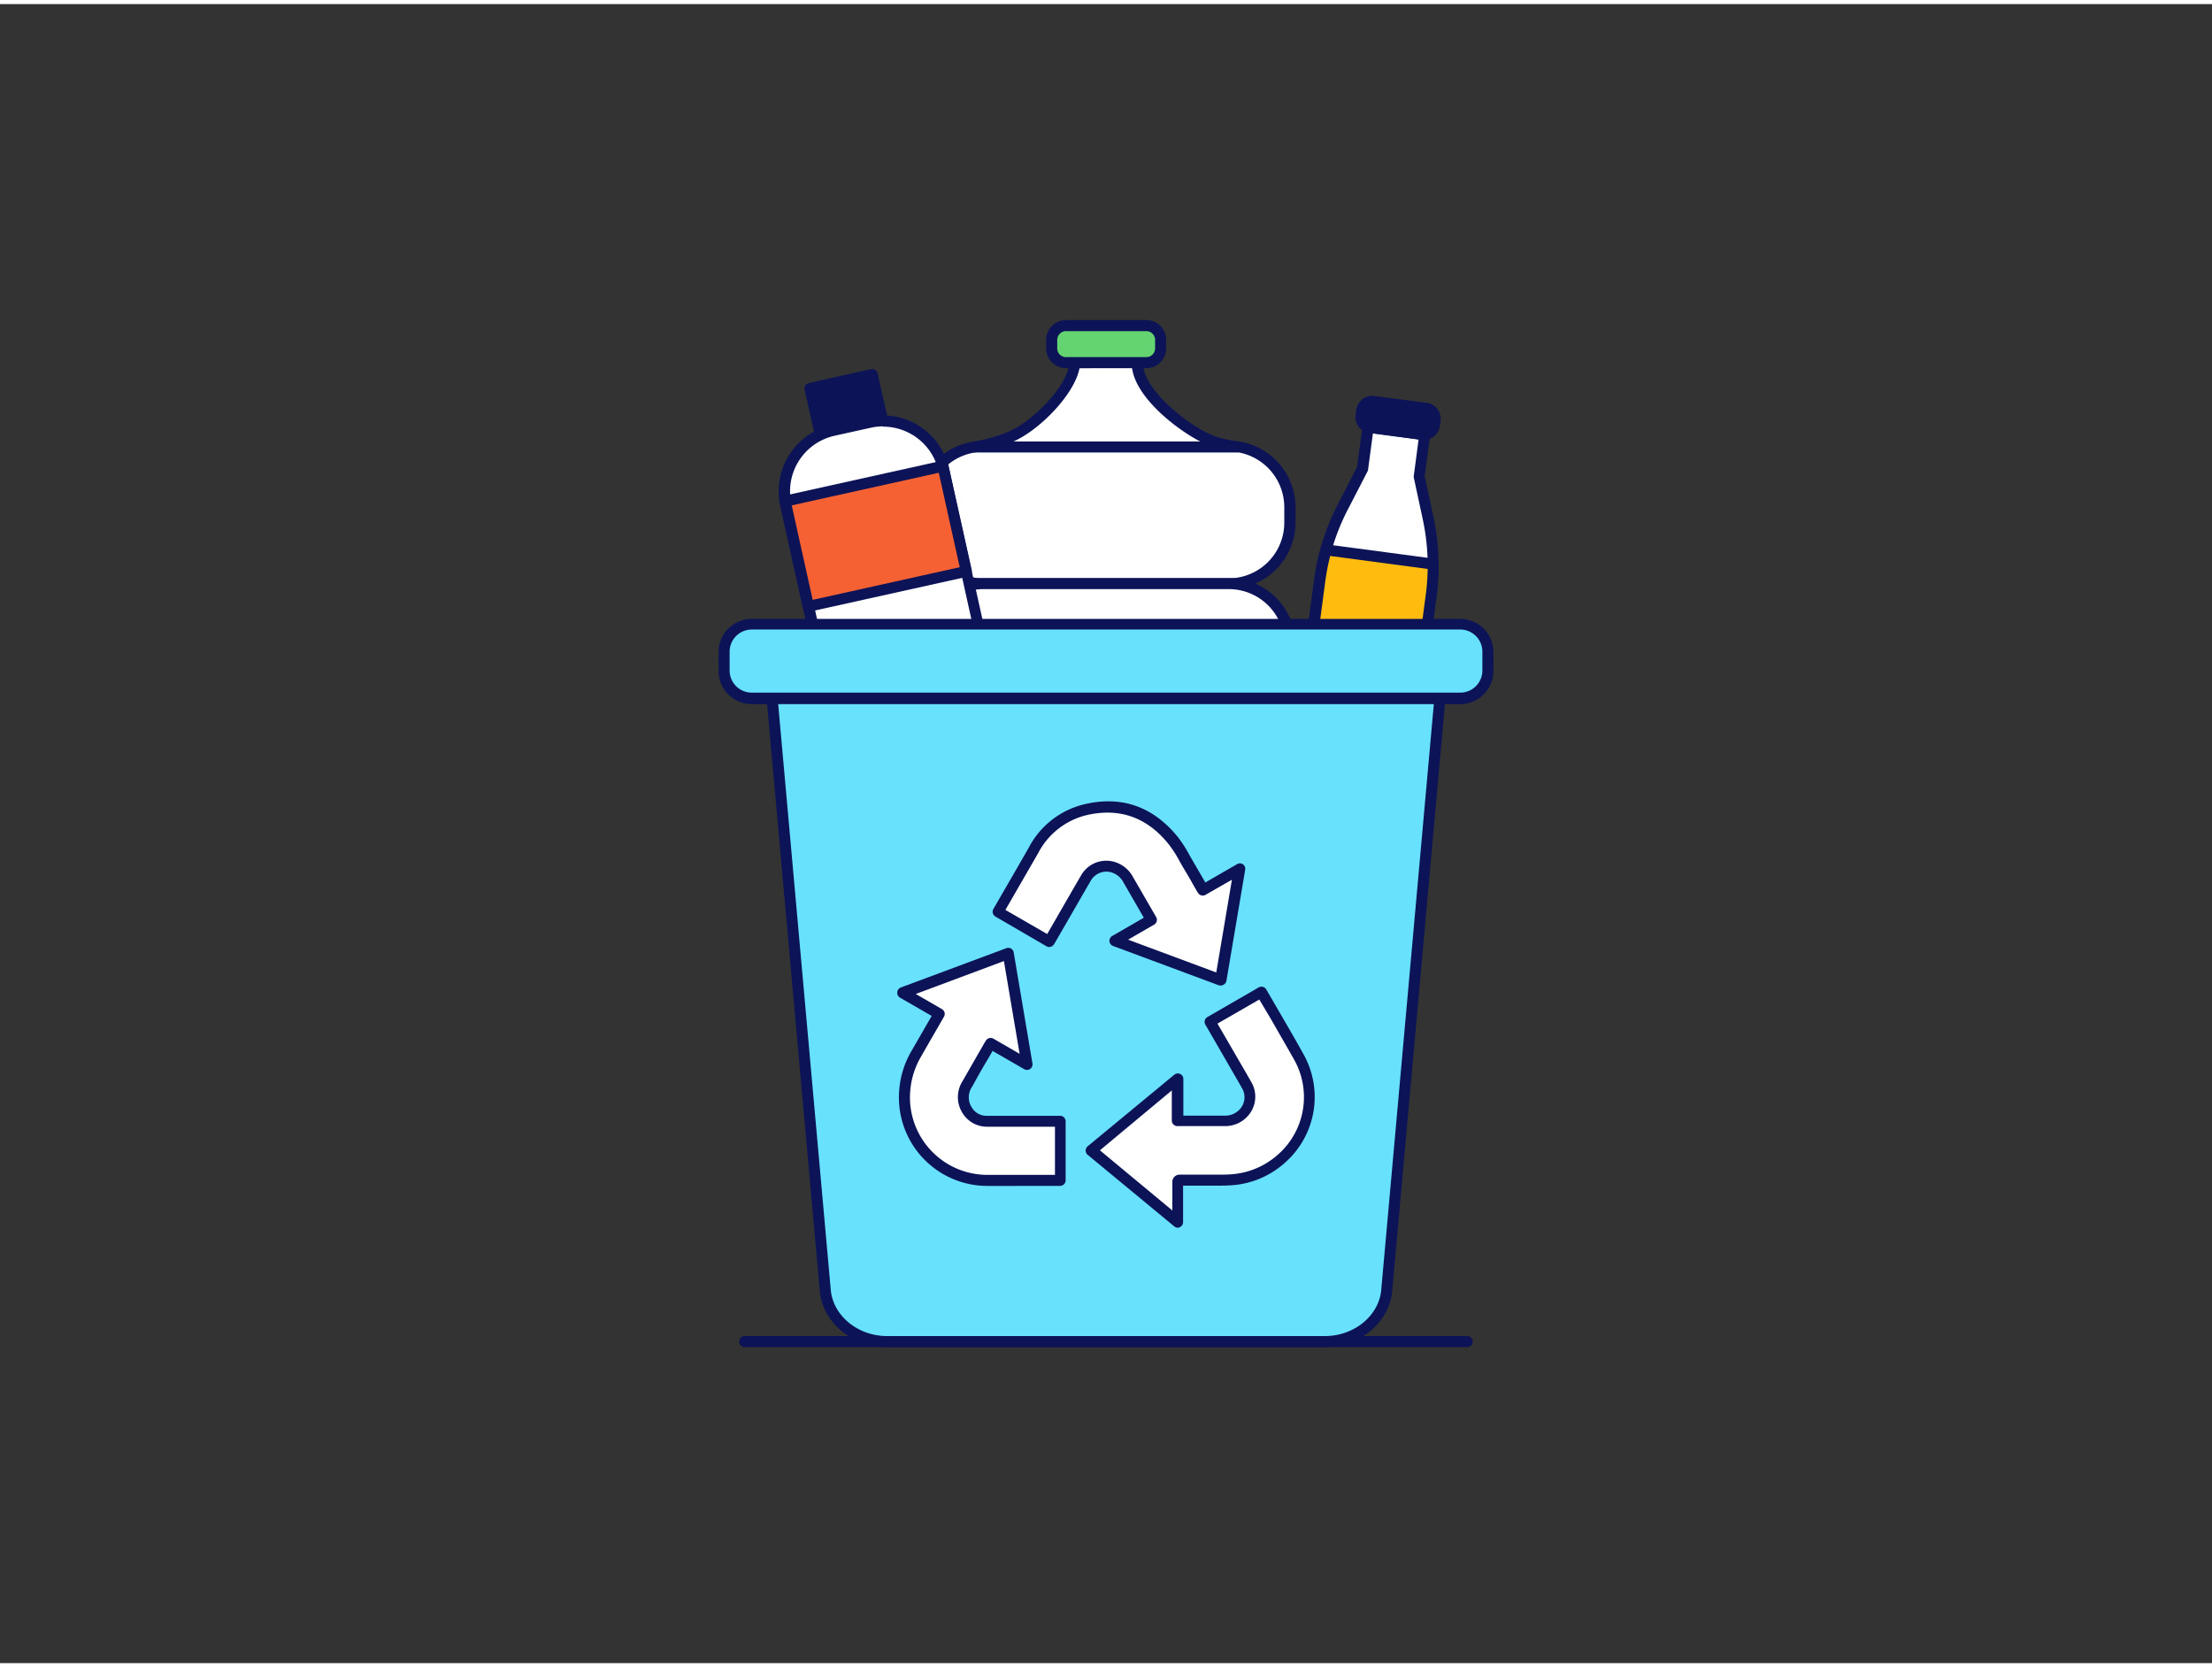 <svg xmlns="http://www.w3.org/2000/svg" viewBox="0 0 400 300" width="406" height="306" class="illustration styles_illustrationTablet__1DWOa"><rect x="0" y="0" width="400" height="300" fill="#333333" stroke="none"/><g id="_74_recycling_outline" data-name="#74_recycling_outline"><path d="M219.75,79.24c-4.67-1.5-14.32-8.91-14-14.4H194.35c-.08,4.44-7,11.58-11.83,13.5a28.44,28.44,0,0,1-6.31,1.75A11.05,11.05,0,0,0,166.79,91v2.7a11.06,11.06,0,0,0,11.06,11.06h44.37a11.06,11.06,0,0,0,11.06-11.06V91a11.06,11.06,0,0,0-9.56-11A22.23,22.23,0,0,1,219.75,79.24Z" fill="#fff"></path><path d="M222.21,105.79H177.85a12.07,12.07,0,0,1-12.06-12.06V91A12.12,12.12,0,0,1,176.06,79.1a27.34,27.34,0,0,0,6.09-1.69c4.56-1.81,11.13-8.63,11.2-12.59a1,1,0,0,1,1-1h11.36a1,1,0,0,1,.73.31,1,1,0,0,1,.27.74c-.24,4.81,8.8,11.93,13.35,13.4h0a22.12,22.12,0,0,0,3.79.79,12.09,12.09,0,0,1,10.43,12v2.7A12.08,12.08,0,0,1,222.21,105.79Zm-27-39.95c-.91,4.8-7.46,11.48-12.36,13.43a29.74,29.74,0,0,1-6.54,1.81,10.12,10.12,0,0,0-8.56,10v2.7a10.07,10.07,0,0,0,10.06,10.06h44.36a10.07,10.07,0,0,0,10.07-10.06V91a10.09,10.09,0,0,0-8.7-10,23.34,23.34,0,0,1-4.13-.87h0c-4.29-1.38-13.94-8.19-14.7-14.35Z" fill="#0c1457"></path><rect x="166.79" y="104.79" width="66.5" height="24.82" rx="11.07" fill="#fff"></rect><path d="M222.21,130.62H177.85a12.08,12.08,0,0,1-12.06-12.07v-2.69a12.08,12.08,0,0,1,12.06-12.07h44.36a12.08,12.08,0,0,1,12.07,12.07v2.69A12.08,12.08,0,0,1,222.21,130.62Zm-44.36-24.83a10.08,10.08,0,0,0-10.06,10.07v2.69a10.08,10.08,0,0,0,10.06,10.07h44.36a10.08,10.08,0,0,0,10.07-10.07v-2.69a10.08,10.08,0,0,0-10.07-10.07Z" fill="#0c1457"></path><rect x="166.79" y="129.62" width="66.5" height="24.82" rx="11.07" fill="#fff"></rect><path d="M222.21,155.44H177.85a12.07,12.07,0,0,1-12.06-12.06v-2.7a12.07,12.07,0,0,1,12.06-12.06h44.36a12.08,12.08,0,0,1,12.07,12.06v2.7A12.08,12.08,0,0,1,222.21,155.44Zm-44.36-24.82a10.07,10.07,0,0,0-10.06,10.06v2.7a10.07,10.07,0,0,0,10.06,10.06h44.36a10.07,10.07,0,0,0,10.07-10.06v-2.7a10.07,10.07,0,0,0-10.07-10.06Z" fill="#0c1457"></path><rect x="190.18" y="58.14" width="19.7" height="6.7" rx="2.59" fill="#63d470"></rect><path d="M207.29,65.84H192.77a3.59,3.59,0,0,1-3.59-3.59V60.73a3.59,3.59,0,0,1,3.59-3.59h14.52a3.59,3.59,0,0,1,3.59,3.59v1.52A3.59,3.59,0,0,1,207.29,65.84Zm-14.52-6.7a1.59,1.59,0,0,0-1.59,1.59v1.52a1.59,1.59,0,0,0,1.59,1.59h14.52a1.59,1.59,0,0,0,1.59-1.59V60.73a1.59,1.59,0,0,0-1.59-1.59Z" fill="#0c1457"></path><path d="M223.72,81.09H176.21a1,1,0,0,1,0-2h47.51a1,1,0,0,1,0,2Z" fill="#0c1457"></path><path d="M258.79,106.88l-5.36,40.3-20.15-2.68,5.36-40.3a41,41,0,0,1,4.18-13.3l3.54-6.85,1-7.56,10.25,1.36-1,7.56L258.23,93a40.13,40.13,0,0,1,.91,8.31A39.18,39.18,0,0,1,258.79,106.88Z" fill="#fff"></path><path d="M253.43,148.18h-.14l-20.14-2.68a1,1,0,0,1-.66-.39,1,1,0,0,1-.2-.74l5.36-40.29a42.84,42.84,0,0,1,1.15-5.65,41.36,41.36,0,0,1,3.14-8l3.45-6.7,1-7.38a1,1,0,0,1,1.12-.86l10.25,1.36a1,1,0,0,1,.86,1.12l-1,7.39,1.59,7.37a41.9,41.9,0,0,1,.57,14.27h0l-5.36,40.3A1,1,0,0,1,253.43,148.18Zm-19-4.54,18.17,2.41,5.23-39.3a39.9,39.9,0,0,0-.55-13.59l-1.62-7.54a1,1,0,0,1,0-.34l.87-6.57-8.26-1.1-.88,6.57a1,1,0,0,1-.1.33l-3.54,6.85a39.74,39.74,0,0,0-3,7.59,42,42,0,0,0-1.1,5.38Zm24.39-36.76h0Z" fill="#0c1457"></path><rect x="246.12" y="72.44" width="13.37" height="4.75" rx="1.91" transform="translate(12.08 -32.69) rotate(7.58)" fill="#0c1457"></rect><path d="M257.48,78.82l-.39,0-9.46-1.26a2.91,2.91,0,0,1-2.5-3.26l.12-.93a2.92,2.92,0,0,1,3.27-2.5L258,72.1a2.92,2.92,0,0,1,2.5,3.27l-.12.92A2.92,2.92,0,0,1,257.48,78.82Zm-9.35-6a.91.91,0,0,0-.9.79l-.12.92a.9.9,0,0,0,.78,1l9.47,1.26a.9.9,0,0,0,1-.78l.12-.92a.92.92,0,0,0-.78-1l-9.47-1.26h-.12Z" fill="#0c1457"></path><path d="M258.79,106.88l-5.36,40.3-20.15-2.68,5.36-40.3a40.77,40.77,0,0,1,1.13-5.51l19.37,2.57A39.18,39.18,0,0,1,258.79,106.88Z" fill="#ffbc0e"></path><path d="M253.43,148.18h-.14l-20.14-2.68a1,1,0,0,1-.66-.39,1,1,0,0,1-.2-.74l5.36-40.29a42.84,42.84,0,0,1,1.15-5.65,1,1,0,0,1,1.1-.73l19.38,2.58a1,1,0,0,1,.86,1,41.2,41.2,0,0,1-.36,5.75h0l-5.36,40.3A1,1,0,0,1,253.43,148.18Zm-19-4.54,18.17,2.41,5.23-39.3a39.71,39.71,0,0,0,.34-4.61l-17.63-2.35a40.88,40.88,0,0,0-.88,4.54Zm24.39-36.76h0Z" fill="#0c1457"></path><rect x="147.38" y="68.15" width="11.46" height="9.06" transform="translate(-12.11 34.88) rotate(-12.51)" fill="#0c1457"></rect><path d="M148.49,79.34a1,1,0,0,1-1-.78l-2-8.84a1,1,0,0,1,.14-.76,1,1,0,0,1,.62-.43L157.5,66a1,1,0,0,1,.75.14,1,1,0,0,1,.44.62l2,8.85a1,1,0,0,1-.76,1.19l-11.18,2.48A.82.82,0,0,1,148.49,79.34Zm-.77-9.08,1.53,6.89,9.23-2.05L157,68.21Z" fill="#0c1457"></path><path d="M156.59,75.7h6.7A11.27,11.27,0,0,1,174.56,87v44.38a0,0,0,0,1,0,0H145.32a0,0,0,0,1,0,0V87A11.27,11.27,0,0,1,156.59,75.7Z" transform="translate(-18.62 37.09) rotate(-12.51)" fill="#fff"></path><path d="M151.7,134.85a1,1,0,0,1-1-.79l-9.61-43.32a12.28,12.28,0,0,1,9.32-14.63L157,74.66A12.26,12.26,0,0,1,171.61,84l9.61,43.32a1,1,0,0,1-.13.75,1,1,0,0,1-.63.44l-28.55,6.33A.76.76,0,0,1,151.7,134.85Zm8-58.49a10.05,10.05,0,0,0-2.24.25l-6.55,1.45a10.28,10.28,0,0,0-7.8,12.25l9.4,42.34,26.59-5.89-9.39-42.35a10.28,10.28,0,0,0-10-8Z" fill="#0c1457"></path><rect x="143.71" y="86.49" width="29.24" height="19.5" transform="translate(-17.08 36.57) rotate(-12.51)" fill="#f56132"></rect><path d="M146.17,109.92a1,1,0,0,1-.54-.15,1.05,1.05,0,0,1-.44-.63L141,90.1a1,1,0,0,1,.76-1.19l28.55-6.33a1,1,0,0,1,.75.13,1,1,0,0,1,.44.63l4.22,19a1,1,0,0,1-.76,1.2l-28.55,6.33Zm-3-19.27,3.79,17.08,26.59-5.9-3.79-17.08Z" fill="#0c1457"></path><rect x="130.9" y="112.1" width="138.2" height="13.49" rx="5.04" fill="#68e1fd"></rect><path d="M264.06,126.59H135.94a6,6,0,0,1-6-6v-3.41a6,6,0,0,1,6-6H264.06a6,6,0,0,1,6,6v3.41A6,6,0,0,1,264.06,126.59ZM135.94,113.1a4,4,0,0,0-4,4v3.41a4,4,0,0,0,4,4H264.06a4,4,0,0,0,4-4v-3.41a4,4,0,0,0-4-4Z" fill="#0c1457"></path><path d="M239.57,241.86H160.43c-5.85,0-10.73-4-11.2-9.26l-9.6-107H260.37l-9.6,107C250.3,237.83,245.42,241.86,239.57,241.86Z" fill="#68e1fd"></path><path d="M239.57,242.86H160.43c-6.33,0-11.68-4.47-12.19-10.17l-9.61-107a1,1,0,0,1,1-1.09H260.37a1,1,0,0,1,1,1.09l-9.61,107C251.25,238.39,245.9,242.86,239.57,242.86ZM140.72,126.59l9.51,105.92c.42,4.68,4.9,8.35,10.2,8.35h79.14c5.3,0,9.78-3.67,10.2-8.35l9.51-105.92Z" fill="#0c1457"></path><g id="OMxHr2"><path d="M220.69,176.47l-19.06-7.09,6.58-3.81-1.53-2.66-2.63-4.54A4.61,4.61,0,0,0,201,156a4.26,4.26,0,0,0-4.64,2.13q-1.51,2.61-3,5.22l-3.38,5.85-.2.32-9.28-5.35,1.67-2.9c1.59-2.75,3.18-5.49,4.76-8.25a14.36,14.36,0,0,1,9.35-7.32c6.48-1.53,11.83.48,16,5.65a39.52,39.52,0,0,1,2.72,4.41c.83,1.39,1.63,2.8,2.44,4.21,0,.08.1.15.17.26l6.57-3.79C223,163.13,221.82,169.77,220.69,176.47Z" fill="#fff"></path><path d="M220.69,177.47a1.07,1.07,0,0,1-.35-.06l-19.06-7.09a1,1,0,0,1-.15-1.81l5.71-3.3-3.66-6.34a3.63,3.63,0,0,0-2.43-1.92,3.26,3.26,0,0,0-3.56,1.67c-.72,1.22-1.42,2.45-2.13,3.68l-4.26,7.38-.15.24-.07.11a1,1,0,0,1-1.35.34L180,165a1,1,0,0,1-.46-.61,1,1,0,0,1,.09-.75l3.11-5.38q1.67-2.88,3.32-5.77a15.37,15.37,0,0,1,10-7.79c6.8-1.61,12.5.41,17,6a24,24,0,0,1,2.09,3.29c.24.41.47.82.71,1.22.57,1,1.12,1.92,1.67,2.88l.43.75,5.72-3.3a1,1,0,0,1,1.07,0,1,1,0,0,1,.42,1l-3.39,20.06a1,1,0,0,1-.49.7A1,1,0,0,1,220.69,177.47ZM204,169.18l15.94,5.93,2.83-16.77L218,161.07a1,1,0,0,1-1.34-.32l-.06-.09c-.05-.07-.1-.14-.14-.21l-.78-1.36c-.54-1-1.09-1.9-1.65-2.84-.25-.42-.49-.84-.73-1.27a21,21,0,0,0-1.92-3c-3.92-4.93-8.95-6.71-14.93-5.31a13.43,13.43,0,0,0-8.71,6.85l-3.33,5.77-2.6,4.51,7.56,4.36,3.94-6.84c.71-1.23,1.42-2.46,2.14-3.69a5.25,5.25,0,0,1,5.71-2.61,5.61,5.61,0,0,1,3.74,2.86l4.17,7.21a1,1,0,0,1-.37,1.37Z" fill="#0c1457"></path><path d="M169.84,182.58l-6.58-3.8,19.07-7.09c1.13,6.69,2.25,13.33,3.38,20.05L179.14,188c-.07.11-.14.21-.2.32-1.33,2.29-2.67,4.58-4,6.89a4.39,4.39,0,0,0,.09,5,4.14,4.14,0,0,0,3.56,1.77h13.12V212.7h-.33c-4.29,0-8.58,0-12.87,0a14.95,14.95,0,0,1-14.91-16.49,15.38,15.38,0,0,1,2-6.32c1.31-2.3,2.65-4.59,4-6.89C169.69,182.86,169.76,182.73,169.84,182.58Z" fill="#fff"></path><path d="M183.64,213.71l-5.1,0a16,16,0,0,1-15.91-17.58,16.45,16.45,0,0,1,2.14-6.73l2.81-4.87.9-1.56-5.72-3.3a1,1,0,0,1-.5-1,1,1,0,0,1,.65-.85l19.07-7.1a1,1,0,0,1,.85.07,1,1,0,0,1,.48.7l3.39,20.06a1,1,0,0,1-.41,1,1,1,0,0,1-1.08.05l-5.72-3.3-.8,1.39c-1,1.65-1.92,3.29-2.85,5a3.4,3.4,0,0,0,0,4,3.11,3.11,0,0,0,2.74,1.34h13.12a1,1,0,0,1,1,1V212.7a1,1,0,0,1-1,1h-8.1ZM165.6,179l4.74,2.74a1,1,0,0,1,.37,1.35l-1.4,2.44q-1.41,2.43-2.8,4.87a14.44,14.44,0,0,0-1.89,5.91,14,14,0,0,0,13.93,15.4q4.48,0,9,0h3.22V203H178.61a5.15,5.15,0,0,1-4.37-2.19,5.4,5.4,0,0,1-.14-6.12c.94-1.66,1.9-3.31,2.86-5l1.11-1.92.17-.27.06-.09a1,1,0,0,1,1.34-.33l4.74,2.74-2.84-16.77Z" fill="#0c1457"></path><path d="M213,220.27l-15.67-13L213,194.37v7.57l.37,0c2.68,0,5.37,0,8.06,0a4.54,4.54,0,0,0,3.65-1.64,4.22,4.22,0,0,0,.35-4.91q-1.89-3.3-3.8-6.58l-2.64-4.58a2.73,2.73,0,0,1-.13-.25l9.28-5.36c.3.52.58,1,.87,1.5,1.95,3.38,3.93,6.74,5.84,10.13a14.89,14.89,0,0,1-3.24,18.64,15.08,15.08,0,0,1-8.56,3.65c-1.06.11-2.14.1-3.22.11-2.14,0-4.27,0-6.41,0-.32,0-.42.08-.42.41,0,2.26,0,4.51,0,6.77Z" fill="#fff"></path><path d="M213,221.27a1,1,0,0,1-.64-.23l-15.67-12.95a1,1,0,0,1,0-1.55l15.66-12.94a1,1,0,0,1,1.64.77V201h7.42a3.58,3.58,0,0,0,2.89-1.27,3.22,3.22,0,0,0,.25-3.78c-.86-1.51-1.73-3-2.6-4.52l-4-6.92a1,1,0,0,1,.39-1.34l9.28-5.36a1,1,0,0,1,1.36.37l2.67,4.6c1.36,2.34,2.72,4.68,4,7a15.81,15.81,0,0,1-3.46,19.88,16,16,0,0,1-9.11,3.9c-1,.09-2,.1-2.94.1h-.37c-1.94,0-3.89,0-5.83,0v6.6a1,1,0,0,1-.57.9A1,1,0,0,1,213,221.27Zm-14.1-14L212,218.15v-.06c0-1.67,0-3.34,0-5a1.31,1.31,0,0,1,1.42-1.42c2.14,0,4.27,0,6.41,0h.37c1,0,1.86,0,2.76-.09a14.07,14.07,0,0,0,8-3.42,13.83,13.83,0,0,0,3-17.39c-1.33-2.35-2.68-4.68-4-7L227.72,180l-7.56,4.36,3.48,6c.87,1.51,1.75,3,2.61,4.53a5.21,5.21,0,0,1-.45,6,5.48,5.48,0,0,1-4.41,2H212.9a1,1,0,0,1-1-1v-5.45Z" fill="#0c1457"></path></g><path d="M265.32,242.86H134.68a1,1,0,0,1,0-2H265.32a1,1,0,0,1,0,2Z" fill="#0c1457"></path></g></svg>